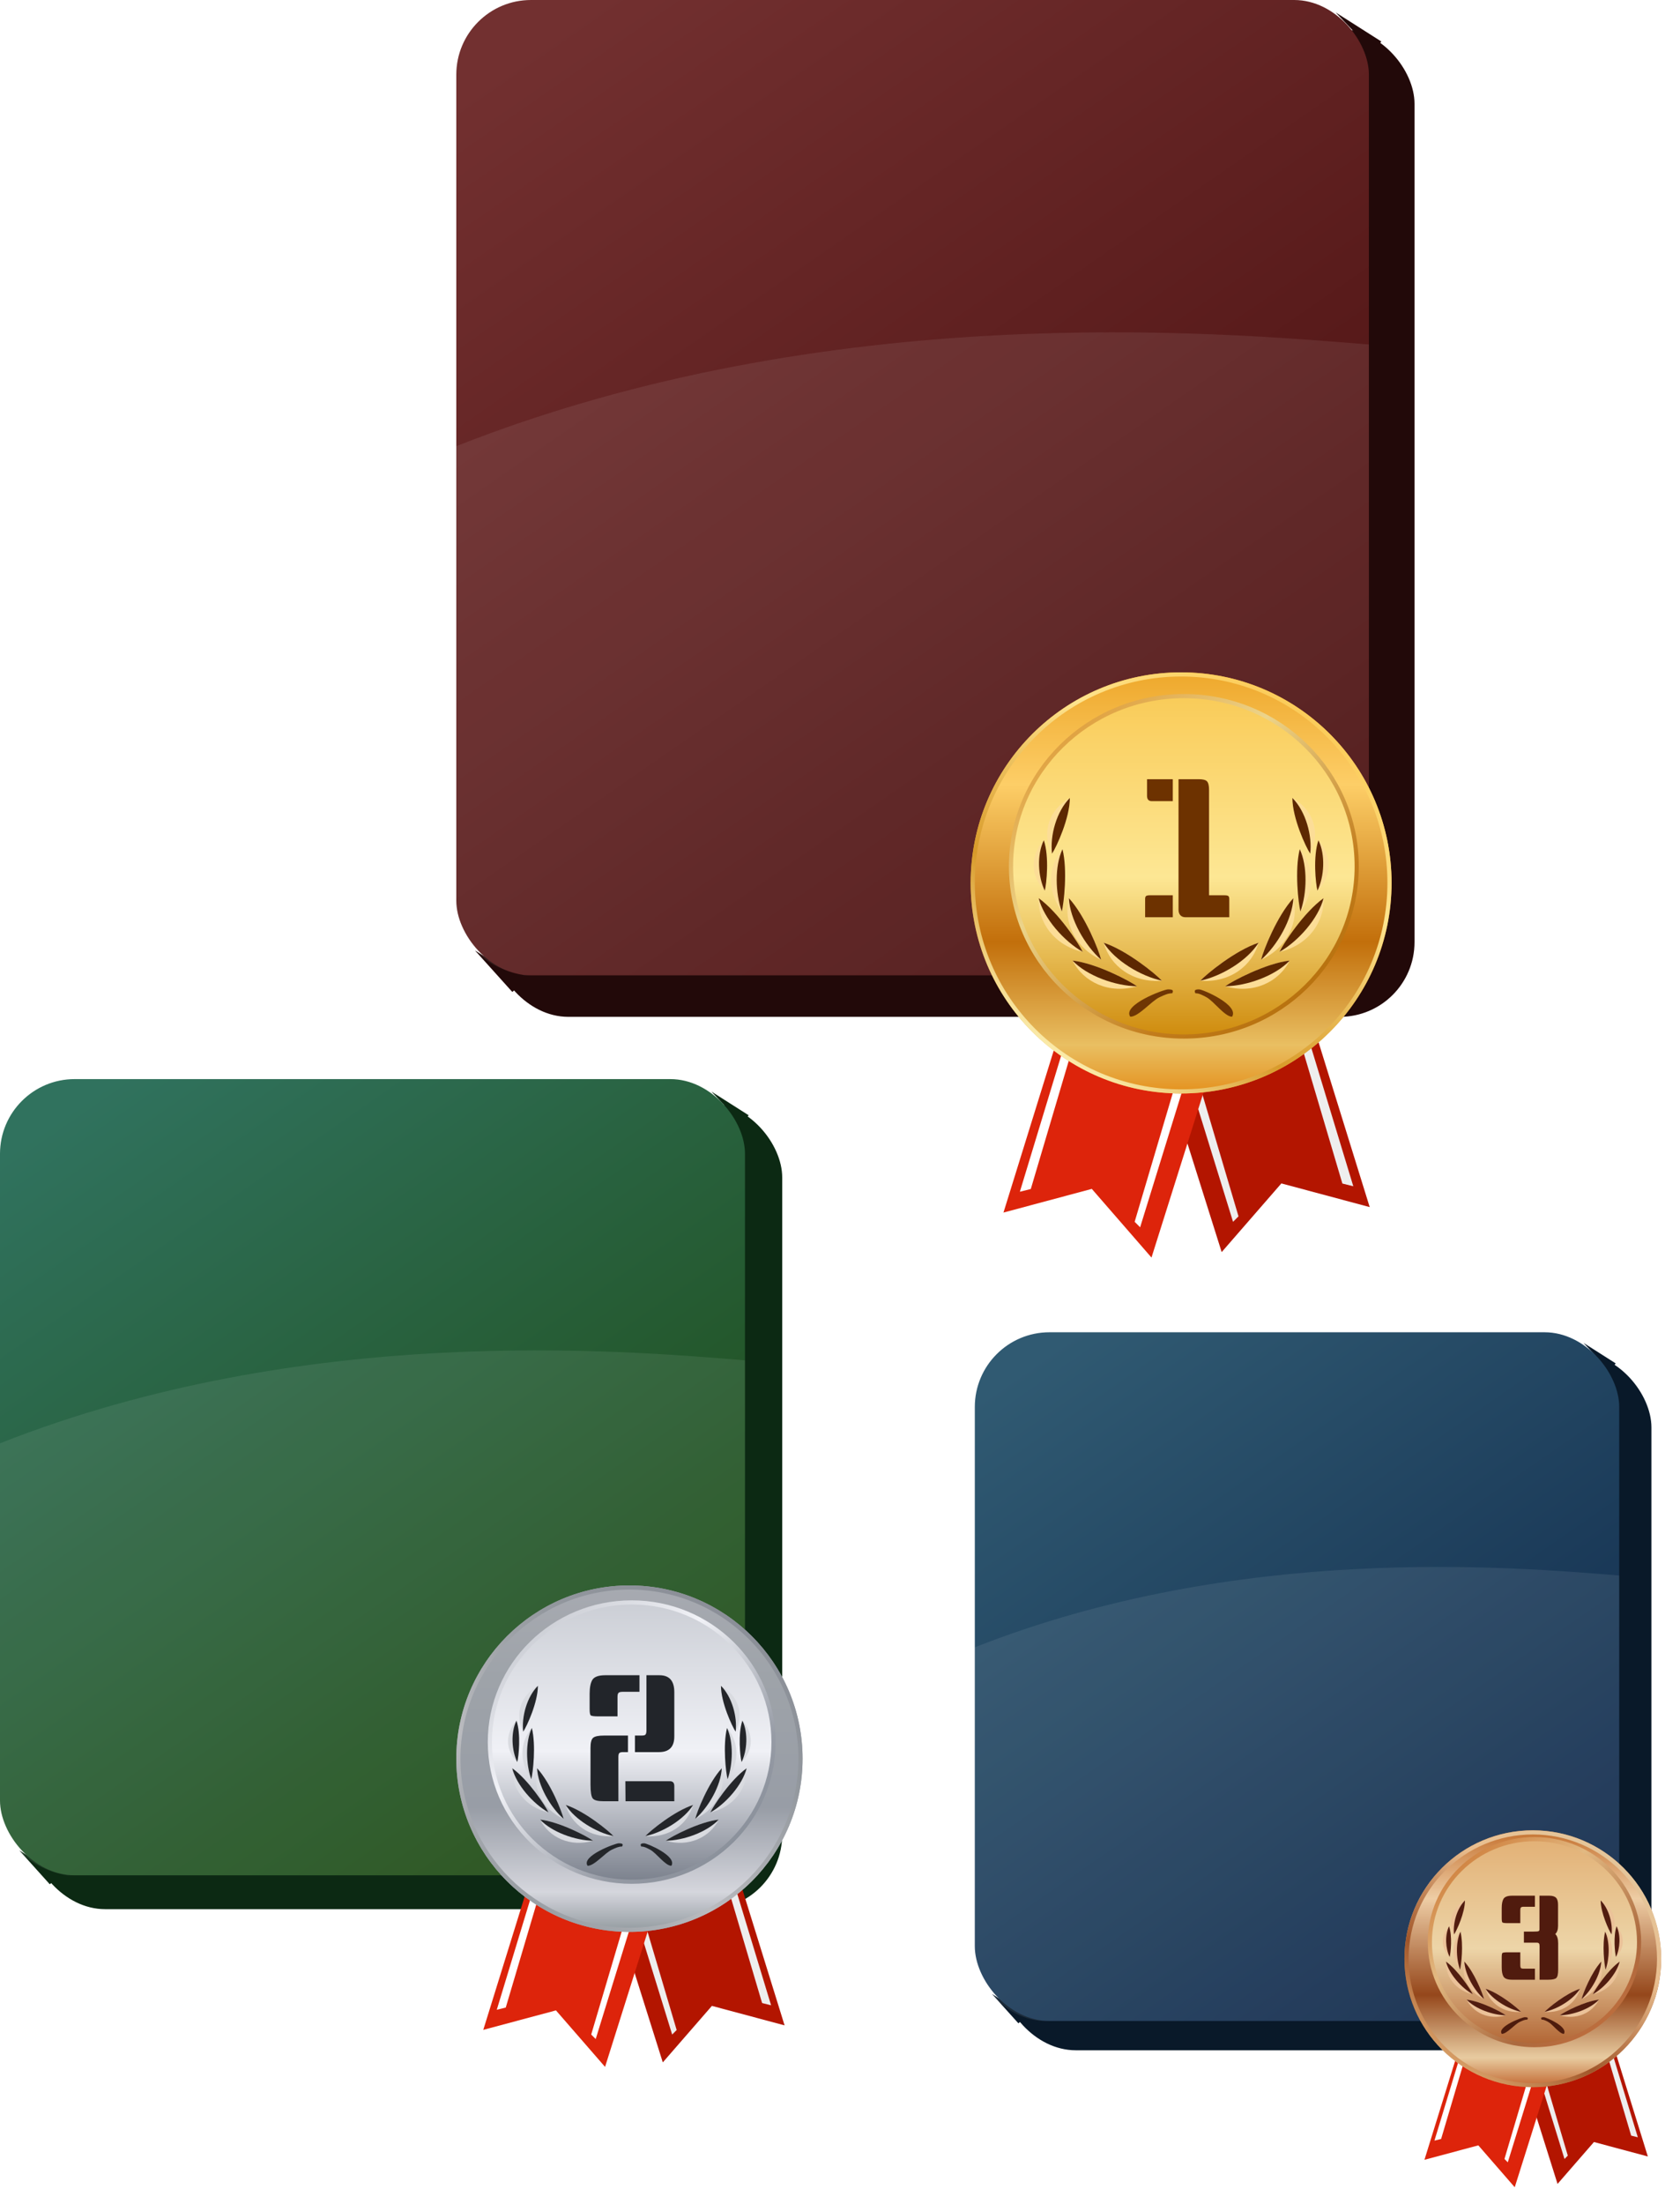 <svg width="405" height="531" viewBox="0 0 405 531" fill="none" xmlns="http://www.w3.org/2000/svg">
<path d="M333 10L322 3L331 12.5L333 10Z" fill="#220909"/>
<path d="M123.5 239L114.5 229L126.5 236.5L123.5 239Z" fill="#220909"/>
<rect x="119" y="7" width="222" height="238" rx="18" fill="#220909"/>
<rect x="110" width="220" height="235" rx="18" fill="url(#paint0_linear)"/>
<path d="M330 83C293 80 200 72 110 107.5V218.5C112 227.5 116 233 126.5 235H314C321 234 329.5 228.5 330 218V83Z" fill="white" fill-opacity="0.08"/>
<path d="M180.479 268.714L171.5 263L178.847 270.755L180.479 268.714Z" fill="#0C2913"/>
<path d="M12 454L4.653 445.837L14.449 451.959L12 454Z" fill="#0C2913"/>
<rect x="7.347" y="265.714" width="181.224" height="194.286" rx="18" fill="#0C2913"/>
<rect y="260" width="179.592" height="191.837" rx="18" fill="url(#paint1_linear)"/>
<path d="M179.592 327.755C149.388 325.306 73.47 318.776 0 347.755V435.239C0.5 444 7.5 450.5 16.275 451.837H166.531C172.245 451.02 179.184 446.531 179.592 437.959V327.755Z" fill="white" fill-opacity="0.08"/>
<path d="M389.5 328.5L381.733 323.557L388.088 330.265L389.5 328.5Z" fill="#091929"/>
<path d="M245.501 487.5L239.146 480.439L247.619 485.735L245.501 487.5Z" fill="#091929"/>
<rect x="241.355" y="325.943" width="156.759" height="168.057" rx="18" fill="#091929"/>
<rect x="235" y="321" width="155.347" height="165.939" rx="18" fill="url(#paint2_linear)"/>
<path d="M390.347 379.608C364.22 377.49 298.551 371.841 235 396.908V470C235.5 479 243 486.5 251.353 486.939H379.049C383.992 486.233 389.994 482.349 390.347 474.935V379.608Z" fill="white" fill-opacity="0.08"/>
<g filter="url(#filter0_d)">
<path d="M294.51 297.682L280.121 252.036L316.382 242.336L330.196 286.841L308.9 281.136L294.51 297.682Z" fill="#B31500"/>
</g>
<path d="M326.242 285.822L315.041 248.925L313.064 249.584L323.607 285.164L326.242 285.822Z" fill="#EEEEEE"/>
<path d="M298.569 293.07L288.027 257.491L286.051 258.15L297.252 294.388L298.569 293.07Z" fill="#EEEEEE"/>
<g filter="url(#filter1_d)">
<path d="M277.592 299L291.981 253.354L255.72 243.654L241.907 288.159L263.203 282.453L277.592 299Z" fill="#DD240B"/>
</g>
<path d="M245.861 287.14L257.061 250.243L259.038 250.902L248.496 286.481L245.861 287.14Z" fill="white"/>
<path d="M273.533 294.388L284.075 258.809L286.052 259.467L274.851 295.706L273.533 294.388Z" fill="white"/>
<g filter="url(#filter2_d)">
<circle cx="284.734" cy="208.734" r="50.734" fill="url(#paint3_linear)"/>
<circle cx="284.734" cy="208.734" r="50.234" stroke="url(#paint4_linear)"/>
</g>
<path d="M327.061 208.734C327.061 231.375 308.413 249.743 285.393 249.743C262.373 249.743 243.725 231.375 243.725 208.734C243.725 186.092 262.373 167.724 285.393 167.724C308.413 167.724 327.061 186.092 327.061 208.734Z" fill="url(#paint5_linear)" stroke="url(#paint6_linear)"/>
<path d="M311.557 192.262C311.557 197.092 314.777 204.068 315.851 205.678C318.534 200.312 316.387 194.945 311.557 192.262Z" fill="#FCDD97"/>
<path d="M311.559 192.262C311.559 197.092 314.779 204.068 315.852 205.678C316.389 201.385 314.779 195.482 311.559 192.262Z" fill="#5D2801"/>
<path d="M317.836 202.459C316.492 206.397 317.176 212.982 317.603 214.593C321.285 210.964 321.028 205.991 317.836 202.459Z" fill="#FCDD97"/>
<path d="M317.837 202.459C316.493 206.397 317.177 212.981 317.604 214.592C319.237 211.241 319.567 205.98 317.837 202.459Z" fill="#5D2801"/>
<path d="M313.332 204.606C312.072 209.683 313.002 217.7 313.499 219.62C317.191 214.547 316.757 208.45 313.332 204.606Z" fill="#FCDD97"/>
<path d="M313.333 204.605C312.073 209.683 313.003 217.7 313.499 219.62C315.078 215.22 315.243 208.673 313.333 204.605Z" fill="#5D2801"/>
<path d="M311.79 216.412C307.84 220.689 304.53 229.078 304.011 231.241C310.394 228.33 313.186 222.104 311.79 216.412Z" fill="#FCDD97"/>
<path d="M311.791 216.413C307.842 220.69 304.531 229.079 304.013 231.242C307.922 227.808 311.552 221.475 311.791 216.413Z" fill="#5D2801"/>
<path d="M319.077 216.412C314.341 219.798 309.394 227.339 308.447 229.351C315.289 227.798 319.288 222.269 319.077 216.412Z" fill="#FCDD97"/>
<path d="M319.077 216.412C314.341 219.798 309.394 227.339 308.447 229.351C312.973 226.783 317.814 221.32 319.077 216.412Z" fill="#5D2801"/>
<path d="M303.403 227.146C297.867 228.95 290.882 234.653 289.373 236.287C296.365 236.864 301.842 232.794 303.403 227.146Z" fill="#FCDD97"/>
<path d="M303.404 227.146C297.869 228.95 290.883 234.654 289.375 236.288C294.463 235.2 300.724 231.447 303.404 227.146Z" fill="#5D2801"/>
<path d="M310.916 231.439C305.133 232.115 297.159 236.328 295.358 237.632C302.098 239.577 308.271 236.668 310.916 231.439Z" fill="#FCDD97"/>
<path d="M310.914 231.439C305.132 232.115 297.158 236.328 295.356 237.632C300.559 237.571 307.438 235.126 310.914 231.439Z" fill="#5D2801"/>
<path d="M257.912 192.262C257.912 197.092 254.692 204.068 253.618 205.678C250.935 200.312 253.082 194.945 257.912 192.262Z" fill="#FCDD97"/>
<path d="M257.91 192.262C257.91 197.092 254.69 204.068 253.616 205.678C253.08 201.385 254.69 195.482 257.91 192.262Z" fill="#5D2801"/>
<path d="M251.631 202.459C252.976 206.397 252.292 212.981 251.865 214.593C248.183 210.964 248.44 205.991 251.631 202.459Z" fill="#FCDD97"/>
<path d="M251.631 202.459C252.975 206.397 252.292 212.981 251.864 214.592C250.232 211.241 249.902 205.98 251.631 202.459Z" fill="#5D2801"/>
<path d="M256.137 204.606C257.397 209.683 256.466 217.7 255.97 219.62C252.278 214.547 252.712 208.45 256.137 204.606Z" fill="#FCDD97"/>
<path d="M256.134 204.605C257.394 209.683 256.464 217.7 255.967 219.62C254.389 215.22 254.224 208.673 256.134 204.605Z" fill="#5D2801"/>
<path d="M257.678 216.412C261.627 220.689 264.938 229.078 265.457 231.241C259.073 228.33 256.281 222.103 257.678 216.412Z" fill="#FCDD97"/>
<path d="M257.678 216.413C261.627 220.69 264.938 229.079 265.456 231.242C261.547 227.808 257.917 221.475 257.678 216.413Z" fill="#5D2801"/>
<path d="M250.392 216.412C255.128 219.797 260.074 227.338 261.022 229.35C254.18 227.798 250.181 222.268 250.392 216.412Z" fill="#FCDD97"/>
<path d="M250.392 216.412C255.128 219.798 260.074 227.339 261.021 229.351C256.496 226.783 251.655 221.32 250.392 216.412Z" fill="#5D2801"/>
<path d="M266.066 227.145C271.601 228.949 278.587 234.653 280.096 236.287C273.104 236.864 267.627 232.794 266.066 227.145Z" fill="#FCDD97"/>
<path d="M266.065 227.146C271.6 228.95 278.586 234.654 280.094 236.287C275.006 235.2 268.745 231.446 266.065 227.146Z" fill="#5D2801"/>
<path d="M258.553 231.439C264.336 232.115 272.309 236.328 274.111 237.632C267.37 239.577 261.198 236.668 258.553 231.439Z" fill="#FCDD97"/>
<path d="M258.554 231.439C264.336 232.115 272.31 236.328 274.111 237.632C268.908 237.571 262.03 235.126 258.554 231.439Z" fill="#5D2801"/>
<path d="M279.556 240.266C277.535 241.207 274.503 244.972 272.481 244.972C270.46 242.148 280.567 238.383 281.577 238.383C282.841 238.383 282.924 238.697 282.587 239.325C281.577 239.325 280.765 239.703 279.556 240.266Z" fill="#6F3604"/>
<path d="M290.828 240.266C292.597 241.207 295.25 244.972 297.019 244.972C298.787 242.148 289.944 238.383 289.06 238.383C287.954 238.383 287.881 238.697 288.176 239.325C289.06 239.325 289.771 239.703 290.828 240.266Z" fill="#6F3604"/>
<path d="M284.108 187.742H288.938C289.98 187.742 290.655 187.911 290.962 188.248C291.299 188.585 291.468 189.291 291.468 190.364V215.71H295.194C295.654 215.71 295.96 215.771 296.114 215.894C296.267 216.017 296.344 216.247 296.344 216.584V221H285.764C285.273 221 284.874 220.847 284.568 220.54C284.261 220.203 284.108 219.758 284.108 219.206V187.742ZM282.728 221H276.058V216.584C276.058 216.247 276.134 216.017 276.288 215.894C276.441 215.771 276.748 215.71 277.208 215.71H282.728V221ZM282.728 193.032H277.668C276.901 193.032 276.518 192.603 276.518 191.744V187.742H282.728V193.032Z" fill="#6D3200"/>
<g filter="url(#filter3_d)">
<path d="M159.781 492.916L147.943 455.363L177.775 447.383L189.14 483.997L171.619 479.303L159.781 492.916Z" fill="#B31500"/>
</g>
<path d="M185.888 483.159L176.673 452.803L175.047 453.346L183.72 482.617L185.888 483.159Z" fill="#EEEEEE"/>
<path d="M163.122 489.121L154.449 459.85L152.823 460.392L162.038 490.205L163.122 489.121Z" fill="#EEEEEE"/>
<g filter="url(#filter4_d)">
<path d="M145.863 494L157.701 456.447L127.869 448.467L116.504 485.081L134.025 480.387L145.863 494Z" fill="#DD240B"/>
</g>
<path d="M119.757 484.243L128.971 453.888L130.598 454.43L121.925 483.701L119.757 484.243Z" fill="white"/>
<path d="M142.523 490.206L151.196 460.935L152.822 461.477L143.607 491.29L142.523 490.206Z" fill="white"/>
<g filter="url(#filter5_d)">
<circle cx="151.738" cy="419.738" r="41.738" fill="url(#paint7_linear)"/>
<circle cx="151.738" cy="419.738" r="41.238" stroke="url(#paint8_linear)"/>
</g>
<path d="M186.472 419.738C186.472 438.315 171.171 453.388 152.28 453.388C133.39 453.388 118.089 438.315 118.089 419.738C118.089 401.162 133.39 386.089 152.28 386.089C171.171 386.089 186.472 401.162 186.472 419.738Z" fill="url(#paint9_linear)" stroke="url(#paint10_linear)"/>
<path d="M173.805 406.187C173.805 410.161 176.455 415.9 177.338 417.225C179.545 412.81 177.779 408.395 173.805 406.187Z" fill="#D9DBE0"/>
<path d="M173.807 406.187C173.807 410.161 176.456 415.9 177.339 417.225C177.781 413.693 176.456 408.836 173.807 406.187Z" fill="#24262A"/>
<path d="M178.972 414.576C177.866 417.816 178.429 423.233 178.78 424.558C181.809 421.573 181.597 417.482 178.972 414.576Z" fill="#D9DBE0"/>
<path d="M178.971 414.576C177.866 417.816 178.428 423.233 178.78 424.558C180.122 421.801 180.394 417.473 178.971 414.576Z" fill="#24262A"/>
<path d="M175.265 416.342C174.228 420.52 174.993 427.115 175.402 428.694C178.439 424.521 178.082 419.505 175.265 416.342Z" fill="#D9DBE0"/>
<path d="M175.266 416.342C174.229 420.52 174.994 427.115 175.403 428.694C176.701 425.075 176.837 419.688 175.266 416.342Z" fill="#24262A"/>
<path d="M173.997 426.055C170.747 429.574 168.024 436.476 167.597 438.255C172.849 435.86 175.146 430.738 173.997 426.055Z" fill="#D9DBE0"/>
<path d="M173.996 426.056C170.747 429.575 168.024 436.476 167.597 438.255C170.813 435.43 173.8 430.22 173.996 426.056Z" fill="#24262A"/>
<path d="M179.991 426.055C176.095 428.84 172.026 435.044 171.247 436.7C176.875 435.422 180.165 430.873 179.991 426.055Z" fill="#D9DBE0"/>
<path d="M179.991 426.055C176.095 428.841 172.025 435.044 171.246 436.7C174.969 434.587 178.952 430.093 179.991 426.055Z" fill="#24262A"/>
<path d="M167.097 434.886C162.543 436.37 156.796 441.062 155.555 442.406C161.307 442.881 165.813 439.533 167.097 434.886Z" fill="#D9DBE0"/>
<path d="M167.098 434.886C162.544 436.37 156.797 441.063 155.556 442.407C159.742 441.512 164.893 438.424 167.098 434.886Z" fill="#24262A"/>
<path d="M173.278 438.418C168.52 438.974 161.96 442.44 160.478 443.513C166.024 445.113 171.102 442.72 173.278 438.418Z" fill="#D9DBE0"/>
<path d="M173.277 438.418C168.52 438.974 161.959 442.44 160.477 443.513C164.758 443.462 170.417 441.451 173.277 438.418Z" fill="#24262A"/>
<path d="M129.671 406.187C129.671 410.161 127.022 415.9 126.139 417.225C123.931 412.81 125.698 408.395 129.671 406.187Z" fill="#D9DBE0"/>
<path d="M129.669 406.187C129.669 410.161 127.02 415.9 126.137 417.225C125.696 413.693 127.02 408.836 129.669 406.187Z" fill="#24262A"/>
<path d="M124.505 414.576C125.611 417.816 125.048 423.233 124.697 424.558C121.668 421.573 121.879 417.482 124.505 414.576Z" fill="#D9DBE0"/>
<path d="M124.505 414.576C125.611 417.816 125.048 423.233 124.697 424.558C123.354 421.801 123.083 417.473 124.505 414.576Z" fill="#24262A"/>
<path d="M128.211 416.342C129.248 420.52 128.483 427.115 128.074 428.694C125.037 424.521 125.394 419.505 128.211 416.342Z" fill="#D9DBE0"/>
<path d="M128.21 416.342C129.247 420.52 128.482 427.115 128.073 428.694C126.775 425.075 126.639 419.688 128.21 416.342Z" fill="#24262A"/>
<path d="M129.48 426.055C132.729 429.574 135.453 436.476 135.879 438.255C130.628 435.86 128.331 430.738 129.48 426.055Z" fill="#D9DBE0"/>
<path d="M129.48 426.056C132.729 429.575 135.453 436.476 135.879 438.255C132.663 435.43 129.677 430.22 129.48 426.056Z" fill="#24262A"/>
<path d="M123.485 426.055C127.382 428.84 131.451 435.044 132.23 436.7C126.602 435.422 123.312 430.873 123.485 426.055Z" fill="#D9DBE0"/>
<path d="M123.485 426.055C127.381 428.841 131.451 435.044 132.23 436.7C128.507 434.587 124.524 430.093 123.485 426.055Z" fill="#24262A"/>
<path d="M136.379 434.886C140.933 436.37 146.68 441.062 147.921 442.406C142.169 442.881 137.663 439.533 136.379 434.886Z" fill="#D9DBE0"/>
<path d="M136.378 434.886C140.932 436.37 146.679 441.063 147.92 442.407C143.734 441.512 138.584 438.424 136.378 434.886Z" fill="#24262A"/>
<path d="M130.199 438.418C134.956 438.974 141.516 442.44 142.998 443.513C137.453 445.113 132.375 442.72 130.199 438.418Z" fill="#D9DBE0"/>
<path d="M130.2 438.418C134.957 438.974 141.517 442.44 142.999 443.513C138.719 443.462 133.06 441.451 130.2 438.418Z" fill="#24262A"/>
<path d="M147.479 445.68C145.816 446.454 143.321 449.551 141.658 449.551C139.995 447.228 148.31 444.131 149.141 444.131C150.181 444.131 150.25 444.389 149.972 444.905C149.141 444.905 148.473 445.216 147.479 445.68Z" fill="#24262A"/>
<path d="M156.753 445.68C158.208 446.454 160.391 449.551 161.846 449.551C163.301 447.228 156.025 444.131 155.298 444.131C154.389 444.131 154.328 444.389 154.571 444.905C155.298 444.905 155.883 445.216 156.753 445.68Z" fill="#24262A"/>
<path d="M155.836 403.634H158.986C161.366 403.634 162.556 404.992 162.556 407.708V418.376C162.556 420.896 161.324 422.156 158.86 422.156H153.064V418.166H154.702C155.206 418.166 155.514 418.082 155.626 417.914C155.766 417.718 155.836 417.396 155.836 416.948V403.634ZM151.384 422.156H150.208C149.704 422.156 149.382 422.254 149.242 422.45C149.13 422.618 149.074 422.926 149.074 423.374V434H145.504C144.132 434 143.264 433.776 142.9 433.328C142.536 432.88 142.354 431.76 142.354 429.968V421.106C142.354 419.874 142.564 419.076 142.984 418.712C143.404 418.348 144.286 418.166 145.63 418.166H151.384V422.156ZM161.506 429.17C162.206 429.17 162.556 429.562 162.556 430.346V434H150.796L150.754 429.17H161.506ZM154.156 407.624H150.166C149.578 407.624 149.214 407.722 149.074 407.918C148.934 408.086 148.864 408.408 148.864 408.884V413.546H144.244C143.208 413.546 142.592 413.462 142.396 413.294C142.228 413.126 142.144 412.608 142.144 411.74V408.128C142.144 406.588 142.368 405.454 142.816 404.726C143.292 403.998 144.314 403.634 145.882 403.634H154.156V407.624Z" fill="#22252A"/>
<g filter="url(#filter6_d)">
<path d="M375.48 522.196L366.703 494.355L388.82 488.439L397.245 515.584L384.256 512.104L375.48 522.196Z" fill="#B31500"/>
</g>
<path d="M394.834 514.962L388.002 492.458L386.797 492.86L393.227 514.561L394.834 514.962Z" fill="#EEEEEE"/>
<path d="M377.956 519.383L371.526 497.682L370.32 498.084L377.152 520.187L377.956 519.383Z" fill="#EEEEEE"/>
<g filter="url(#filter7_d)">
<path d="M365.159 523L373.936 495.159L351.819 489.243L343.393 516.388L356.383 512.908L365.159 523Z" fill="#DD240B"/>
</g>
<path d="M345.805 515.766L352.637 493.261L353.843 493.663L347.413 515.364L345.805 515.766Z" fill="white"/>
<path d="M362.683 520.187L369.113 498.486L370.318 498.888L363.487 520.991L362.683 520.187Z" fill="white"/>
<g filter="url(#filter8_d)">
<circle cx="369.515" cy="467.944" r="30.944" fill="url(#paint11_linear)"/>
<circle cx="369.515" cy="467.944" r="30.444" stroke="url(#paint12_linear)"/>
</g>
<path d="M395.137 467.944C395.137 481.643 383.853 492.762 369.917 492.762C355.981 492.762 344.697 481.643 344.697 467.944C344.697 454.245 355.981 443.126 369.917 443.126C383.853 443.126 395.137 454.245 395.137 467.944Z" fill="url(#paint13_linear)" stroke="url(#paint14_linear)"/>
<path d="M385.875 457.897C385.875 460.843 387.839 465.098 388.494 466.08C390.131 462.807 388.821 459.534 385.875 457.897Z" fill="#EBC299"/>
<path d="M385.877 457.897C385.877 460.843 387.841 465.098 388.496 466.08C388.823 463.462 387.841 459.861 385.877 457.897Z" fill="#521D10"/>
<path d="M389.705 464.118C388.886 466.519 389.303 470.536 389.563 471.518C391.809 469.305 391.652 466.272 389.705 464.118Z" fill="#EBC299"/>
<path d="M389.707 464.116C388.887 466.518 389.304 470.534 389.565 471.517C390.56 469.473 390.762 466.264 389.707 464.116Z" fill="#521D10"/>
<path d="M386.959 465.426C386.191 468.523 386.758 473.413 387.061 474.584C389.313 471.49 389.048 467.771 386.959 465.426Z" fill="#EBC299"/>
<path d="M386.961 465.426C386.192 468.523 386.76 473.413 387.062 474.584C388.025 471.9 388.126 467.907 386.961 465.426Z" fill="#521D10"/>
<path d="M386.018 472.628C383.609 475.237 381.59 480.353 381.274 481.672C385.167 479.897 386.87 476.099 386.018 472.628Z" fill="#EBC299"/>
<path d="M386.02 472.628C383.611 475.236 381.592 480.353 381.276 481.672C383.66 479.578 385.874 475.715 386.02 472.628Z" fill="#521D10"/>
<path d="M390.463 472.627C387.575 474.692 384.558 479.292 383.98 480.519C388.153 479.572 390.592 476.199 390.463 472.627Z" fill="#EBC299"/>
<path d="M390.463 472.627C387.574 474.692 384.557 479.292 383.979 480.519C386.74 478.953 389.693 475.62 390.463 472.627Z" fill="#521D10"/>
<path d="M380.903 479.174C377.527 480.274 373.266 483.753 372.346 484.75C376.61 485.102 379.951 482.619 380.903 479.174Z" fill="#EBC299"/>
<path d="M380.903 479.174C377.527 480.274 373.266 483.753 372.346 484.75C375.449 484.087 379.268 481.797 380.903 479.174Z" fill="#521D10"/>
<path d="M385.484 481.792C381.958 482.205 377.094 484.774 375.995 485.57C380.106 486.756 383.871 484.982 385.484 481.792Z" fill="#EBC299"/>
<path d="M385.484 481.793C381.957 482.205 377.093 484.775 375.995 485.57C379.168 485.533 383.363 484.042 385.484 481.793Z" fill="#521D10"/>
<path d="M353.157 457.897C353.157 460.843 351.193 465.098 350.538 466.08C348.901 462.807 350.211 459.534 353.157 457.897Z" fill="#EBC299"/>
<path d="M353.156 457.897C353.156 460.843 351.192 465.098 350.538 466.08C350.21 463.462 351.192 459.861 353.156 457.897Z" fill="#521D10"/>
<path d="M349.327 464.117C350.147 466.519 349.729 470.535 349.469 471.517C347.223 469.304 347.38 466.271 349.327 464.117Z" fill="#EBC299"/>
<path d="M349.327 464.117C350.147 466.519 349.73 470.535 349.469 471.517C348.474 469.473 348.272 466.264 349.327 464.117Z" fill="#521D10"/>
<path d="M352.074 465.427C352.842 468.524 352.275 473.413 351.972 474.585C349.72 471.49 349.985 467.772 352.074 465.427Z" fill="#EBC299"/>
<path d="M352.072 465.426C352.84 468.523 352.273 473.413 351.97 474.584C351.007 471.9 350.907 467.907 352.072 465.426Z" fill="#521D10"/>
<path d="M353.014 472.627C355.423 475.236 357.442 480.353 357.758 481.672C353.865 479.896 352.162 476.099 353.014 472.627Z" fill="#EBC299"/>
<path d="M353.013 472.628C355.422 475.236 357.441 480.353 357.758 481.672C355.373 479.578 353.159 475.715 353.013 472.628Z" fill="#521D10"/>
<path d="M348.571 472.627C351.46 474.692 354.476 479.292 355.054 480.519C350.881 479.572 348.442 476.199 348.571 472.627Z" fill="#EBC299"/>
<path d="M348.572 472.627C351.46 474.692 354.477 479.292 355.055 480.519C352.294 478.953 349.342 475.62 348.572 472.627Z" fill="#521D10"/>
<path d="M358.132 479.174C361.508 480.274 365.768 483.753 366.689 484.75C362.424 485.102 359.083 482.619 358.132 479.174Z" fill="#EBC299"/>
<path d="M358.132 479.175C361.508 480.275 365.768 483.754 366.689 484.75C363.585 484.087 359.766 481.797 358.132 479.175Z" fill="#521D10"/>
<path d="M353.55 481.792C357.077 482.205 361.94 484.774 363.039 485.57C358.928 486.756 355.163 484.982 353.55 481.792Z" fill="#EBC299"/>
<path d="M353.55 481.793C357.077 482.205 361.941 484.775 363.039 485.57C359.866 485.533 355.671 484.042 353.55 481.793Z" fill="#521D10"/>
<path d="M366.357 487.176C365.125 487.75 363.275 490.047 362.042 490.047C360.81 488.324 366.974 486.028 367.59 486.028C368.361 486.028 368.412 486.219 368.206 486.602C367.59 486.602 367.095 486.833 366.357 487.176Z" fill="#4E1C0D"/>
<path d="M373.232 487.176C374.311 487.75 375.929 490.047 377.008 490.047C378.087 488.324 372.693 486.028 372.154 486.028C371.48 486.028 371.435 486.219 371.615 486.602C372.154 486.602 372.587 486.833 373.232 487.176Z" fill="#4E1C0D"/>
<path d="M371.12 456.756H373.5C374.265 456.756 374.807 456.924 375.124 457.26C375.441 457.577 375.6 458.137 375.6 458.94V464.064C375.6 464.923 375.376 465.567 374.928 465.996C375.395 466.407 375.628 467.144 375.628 468.208V474.592C375.628 475.637 375.479 476.3 375.18 476.58C374.881 476.86 374.237 477 373.248 477H371.148V468.88C371.148 468.581 371.101 468.376 371.008 468.264C370.933 468.133 370.728 468.068 370.392 468.068H367.368V465.408H369.44L370.364 465.38C370.793 465.38 371.036 465.287 371.092 465.1C371.111 465.044 371.12 464.96 371.12 464.848V456.756ZM370.028 459.416H367.368C366.976 459.416 366.733 459.481 366.64 459.612C366.547 459.724 366.5 459.939 366.5 460.256V463.364H363.42C362.729 463.364 362.319 463.308 362.188 463.196C362.076 463.084 362.02 462.739 362.02 462.16V459.752C362.02 458.725 362.169 457.969 362.468 457.484C362.785 456.999 363.467 456.756 364.512 456.756H370.028V459.416ZM366.5 470.392V473.5C366.5 473.817 366.547 474.041 366.64 474.172C366.733 474.284 366.976 474.34 367.368 474.34H370.028V477H364.512C363.467 477 362.785 476.757 362.468 476.272C362.169 475.787 362.02 475.031 362.02 474.004V471.596C362.02 471.017 362.076 470.672 362.188 470.56C362.319 470.448 362.729 470.392 363.42 470.392H366.5Z" fill="#501B0E"/>
<defs>
<filter id="filter0_d" x="276.121" y="242.336" width="58.075" height="63.346" filterUnits="userSpaceOnUse" color-interpolation-filters="sRGB">
<feFlood flood-opacity="0" result="BackgroundImageFix"/>
<feColorMatrix in="SourceAlpha" type="matrix" values="0 0 0 0 0 0 0 0 0 0 0 0 0 0 0 0 0 0 127 0"/>
<feOffset dy="4"/>
<feGaussianBlur stdDeviation="2"/>
<feColorMatrix type="matrix" values="0 0 0 0 0 0 0 0 0 0 0 0 0 0 0 0 0 0 0.25 0"/>
<feBlend mode="normal" in2="BackgroundImageFix" result="effect1_dropShadow"/>
<feBlend mode="normal" in="SourceGraphic" in2="effect1_dropShadow" result="shape"/>
</filter>
<filter id="filter1_d" x="237.906" y="243.654" width="58.075" height="63.346" filterUnits="userSpaceOnUse" color-interpolation-filters="sRGB">
<feFlood flood-opacity="0" result="BackgroundImageFix"/>
<feColorMatrix in="SourceAlpha" type="matrix" values="0 0 0 0 0 0 0 0 0 0 0 0 0 0 0 0 0 0 127 0"/>
<feOffset dy="4"/>
<feGaussianBlur stdDeviation="2"/>
<feColorMatrix type="matrix" values="0 0 0 0 0 0 0 0 0 0 0 0 0 0 0 0 0 0 0.25 0"/>
<feBlend mode="normal" in2="BackgroundImageFix" result="effect1_dropShadow"/>
<feBlend mode="normal" in="SourceGraphic" in2="effect1_dropShadow" result="shape"/>
</filter>
<filter id="filter2_d" x="230" y="158" width="109.467" height="109.467" filterUnits="userSpaceOnUse" color-interpolation-filters="sRGB">
<feFlood flood-opacity="0" result="BackgroundImageFix"/>
<feColorMatrix in="SourceAlpha" type="matrix" values="0 0 0 0 0 0 0 0 0 0 0 0 0 0 0 0 0 0 127 0"/>
<feOffset dy="4"/>
<feGaussianBlur stdDeviation="2"/>
<feColorMatrix type="matrix" values="0 0 0 0 0 0 0 0 0 0 0 0 0 0 0 0 0 0 0.25 0"/>
<feBlend mode="normal" in2="BackgroundImageFix" result="effect1_dropShadow"/>
<feBlend mode="normal" in="SourceGraphic" in2="effect1_dropShadow" result="shape"/>
</filter>
<filter id="filter3_d" x="143.943" y="447.383" width="49.196" height="53.533" filterUnits="userSpaceOnUse" color-interpolation-filters="sRGB">
<feFlood flood-opacity="0" result="BackgroundImageFix"/>
<feColorMatrix in="SourceAlpha" type="matrix" values="0 0 0 0 0 0 0 0 0 0 0 0 0 0 0 0 0 0 127 0"/>
<feOffset dy="4"/>
<feGaussianBlur stdDeviation="2"/>
<feColorMatrix type="matrix" values="0 0 0 0 0 0 0 0 0 0 0 0 0 0 0 0 0 0 0.25 0"/>
<feBlend mode="normal" in2="BackgroundImageFix" result="effect1_dropShadow"/>
<feBlend mode="normal" in="SourceGraphic" in2="effect1_dropShadow" result="shape"/>
</filter>
<filter id="filter4_d" x="112.504" y="448.467" width="49.196" height="53.533" filterUnits="userSpaceOnUse" color-interpolation-filters="sRGB">
<feFlood flood-opacity="0" result="BackgroundImageFix"/>
<feColorMatrix in="SourceAlpha" type="matrix" values="0 0 0 0 0 0 0 0 0 0 0 0 0 0 0 0 0 0 127 0"/>
<feOffset dy="4"/>
<feGaussianBlur stdDeviation="2"/>
<feColorMatrix type="matrix" values="0 0 0 0 0 0 0 0 0 0 0 0 0 0 0 0 0 0 0.25 0"/>
<feBlend mode="normal" in2="BackgroundImageFix" result="effect1_dropShadow"/>
<feBlend mode="normal" in="SourceGraphic" in2="effect1_dropShadow" result="shape"/>
</filter>
<filter id="filter5_d" x="106" y="378" width="91.477" height="91.477" filterUnits="userSpaceOnUse" color-interpolation-filters="sRGB">
<feFlood flood-opacity="0" result="BackgroundImageFix"/>
<feColorMatrix in="SourceAlpha" type="matrix" values="0 0 0 0 0 0 0 0 0 0 0 0 0 0 0 0 0 0 127 0"/>
<feOffset dy="4"/>
<feGaussianBlur stdDeviation="2"/>
<feColorMatrix type="matrix" values="0 0 0 0 0 0 0 0 0 0 0 0 0 0 0 0 0 0 0.25 0"/>
<feBlend mode="normal" in2="BackgroundImageFix" result="effect1_dropShadow"/>
<feBlend mode="normal" in="SourceGraphic" in2="effect1_dropShadow" result="shape"/>
</filter>
<filter id="filter6_d" x="362.703" y="488.439" width="38.542" height="41.757" filterUnits="userSpaceOnUse" color-interpolation-filters="sRGB">
<feFlood flood-opacity="0" result="BackgroundImageFix"/>
<feColorMatrix in="SourceAlpha" type="matrix" values="0 0 0 0 0 0 0 0 0 0 0 0 0 0 0 0 0 0 127 0"/>
<feOffset dy="4"/>
<feGaussianBlur stdDeviation="2"/>
<feColorMatrix type="matrix" values="0 0 0 0 0 0 0 0 0 0 0 0 0 0 0 0 0 0 0.25 0"/>
<feBlend mode="normal" in2="BackgroundImageFix" result="effect1_dropShadow"/>
<feBlend mode="normal" in="SourceGraphic" in2="effect1_dropShadow" result="shape"/>
</filter>
<filter id="filter7_d" x="339.394" y="489.243" width="38.542" height="41.757" filterUnits="userSpaceOnUse" color-interpolation-filters="sRGB">
<feFlood flood-opacity="0" result="BackgroundImageFix"/>
<feColorMatrix in="SourceAlpha" type="matrix" values="0 0 0 0 0 0 0 0 0 0 0 0 0 0 0 0 0 0 127 0"/>
<feOffset dy="4"/>
<feGaussianBlur stdDeviation="2"/>
<feColorMatrix type="matrix" values="0 0 0 0 0 0 0 0 0 0 0 0 0 0 0 0 0 0 0.25 0"/>
<feBlend mode="normal" in2="BackgroundImageFix" result="effect1_dropShadow"/>
<feBlend mode="normal" in="SourceGraphic" in2="effect1_dropShadow" result="shape"/>
</filter>
<filter id="filter8_d" x="334.571" y="437" width="69.888" height="69.888" filterUnits="userSpaceOnUse" color-interpolation-filters="sRGB">
<feFlood flood-opacity="0" result="BackgroundImageFix"/>
<feColorMatrix in="SourceAlpha" type="matrix" values="0 0 0 0 0 0 0 0 0 0 0 0 0 0 0 0 0 0 127 0"/>
<feOffset dy="4"/>
<feGaussianBlur stdDeviation="2"/>
<feColorMatrix type="matrix" values="0 0 0 0 0 0 0 0 0 0 0 0 0 0 0 0 0 0 0.25 0"/>
<feBlend mode="normal" in2="BackgroundImageFix" result="effect1_dropShadow"/>
<feBlend mode="normal" in="SourceGraphic" in2="effect1_dropShadow" result="shape"/>
</filter>
<linearGradient id="paint0_linear" x1="135.5" y1="5.5" x2="294.5" y2="235" gradientUnits="userSpaceOnUse">
<stop stop-color="#723030"/>
<stop offset="1" stop-color="#470C0C"/>
</linearGradient>
<linearGradient id="paint1_linear" x1="20.816" y1="264.49" x2="150.612" y2="451.837" gradientUnits="userSpaceOnUse">
<stop stop-color="#30725E"/>
<stop offset="1" stop-color="#1C470C"/>
</linearGradient>
<linearGradient id="paint2_linear" x1="253.006" y1="324.884" x2="365.28" y2="486.939" gradientUnits="userSpaceOnUse">
<stop stop-color="#305A72"/>
<stop offset="1" stop-color="#0C2447"/>
</linearGradient>
<linearGradient id="paint3_linear" x1="284.734" y1="158" x2="284.734" y2="259.467" gradientUnits="userSpaceOnUse">
<stop stop-color="#EEA82C"/>
<stop offset="0.266" stop-color="#FDCE67"/>
<stop offset="0.641" stop-color="#C26F0B"/>
<stop offset="0.885" stop-color="#E9BF62"/>
<stop offset="1" stop-color="#E4911E"/>
</linearGradient>
<linearGradient id="paint4_linear" x1="313.747" y1="163.39" x2="252.391" y2="250.113" gradientUnits="userSpaceOnUse">
<stop stop-color="#FBC954"/>
<stop offset="0.307" stop-color="#FEE48E"/>
<stop offset="0.719" stop-color="#D89A2A"/>
<stop offset="1" stop-color="#FDF0B1"/>
</linearGradient>
<linearGradient id="paint5_linear" x1="285.393" y1="167.224" x2="285.393" y2="250.243" gradientUnits="userSpaceOnUse">
<stop stop-color="#F9CB58"/>
<stop offset="0.531" stop-color="#FDE794"/>
<stop offset="1" stop-color="#CE8A0B"/>
</linearGradient>
<linearGradient id="paint6_linear" x1="253.108" y1="172.495" x2="319.655" y2="250.243" gradientUnits="userSpaceOnUse">
<stop stop-color="#DD9731"/>
<stop offset="0.333" stop-color="#ECD48A"/>
<stop offset="0.724" stop-color="#C27C1C"/>
<stop offset="1" stop-color="#B16B06"/>
</linearGradient>
<linearGradient id="paint7_linear" x1="151.738" y1="378" x2="151.738" y2="461.477" gradientUnits="userSpaceOnUse">
<stop stop-color="#A7AAB1"/>
<stop offset="0.266" stop-color="#9EA3A9"/>
<stop offset="0.641" stop-color="#989DA6"/>
<stop offset="0.885" stop-color="#D5D6DD"/>
<stop offset="1" stop-color="#929A9F"/>
</linearGradient>
<linearGradient id="paint8_linear" x1="175.607" y1="382.435" x2="125.13" y2="453.781" gradientUnits="userSpaceOnUse">
<stop stop-color="#8A8E97"/>
<stop offset="0.307" stop-color="#93989E"/>
<stop offset="0.719" stop-color="#BABBBF"/>
<stop offset="1" stop-color="#989DA3"/>
</linearGradient>
<linearGradient id="paint9_linear" x1="152.28" y1="385.589" x2="152.28" y2="453.888" gradientUnits="userSpaceOnUse">
<stop stop-color="#CBCED5"/>
<stop offset="0.531" stop-color="#F0F1F6"/>
<stop offset="1" stop-color="#797F8B"/>
</linearGradient>
<linearGradient id="paint10_linear" x1="125.72" y1="389.925" x2="180.467" y2="453.888" gradientUnits="userSpaceOnUse">
<stop stop-color="#C6C9D0"/>
<stop offset="0.333" stop-color="#F1F2F7"/>
<stop offset="0.724" stop-color="#969BA5"/>
<stop offset="1" stop-color="#838A95"/>
</linearGradient>
<linearGradient id="paint11_linear" x1="369.515" y1="437" x2="369.515" y2="498.888" gradientUnits="userSpaceOnUse">
<stop stop-color="#C57230"/>
<stop offset="0.266" stop-color="#EECDA5"/>
<stop offset="0.641" stop-color="#95471B"/>
<stop offset="0.885" stop-color="#E8CBA0"/>
<stop offset="1" stop-color="#C26831"/>
</linearGradient>
<linearGradient id="paint12_linear" x1="387.211" y1="440.288" x2="349.788" y2="493.183" gradientUnits="userSpaceOnUse">
<stop stop-color="#E3C69C"/>
<stop offset="0.307" stop-color="#E9BE8F"/>
<stop offset="0.719" stop-color="#A1562A"/>
<stop offset="1" stop-color="#D9A169"/>
</linearGradient>
<linearGradient id="paint13_linear" x1="369.917" y1="442.626" x2="369.917" y2="493.262" gradientUnits="userSpaceOnUse">
<stop stop-color="#E2B075"/>
<stop offset="0.531" stop-color="#EDD5A8"/>
<stop offset="1" stop-color="#B06231"/>
</linearGradient>
<linearGradient id="paint14_linear" x1="350.225" y1="445.841" x2="390.814" y2="493.262" gradientUnits="userSpaceOnUse">
<stop stop-color="#CD7A36"/>
<stop offset="0.333" stop-color="#E2B982"/>
<stop offset="0.724" stop-color="#AB693E"/>
<stop offset="1" stop-color="#C9703D"/>
</linearGradient>
</defs>
</svg>
